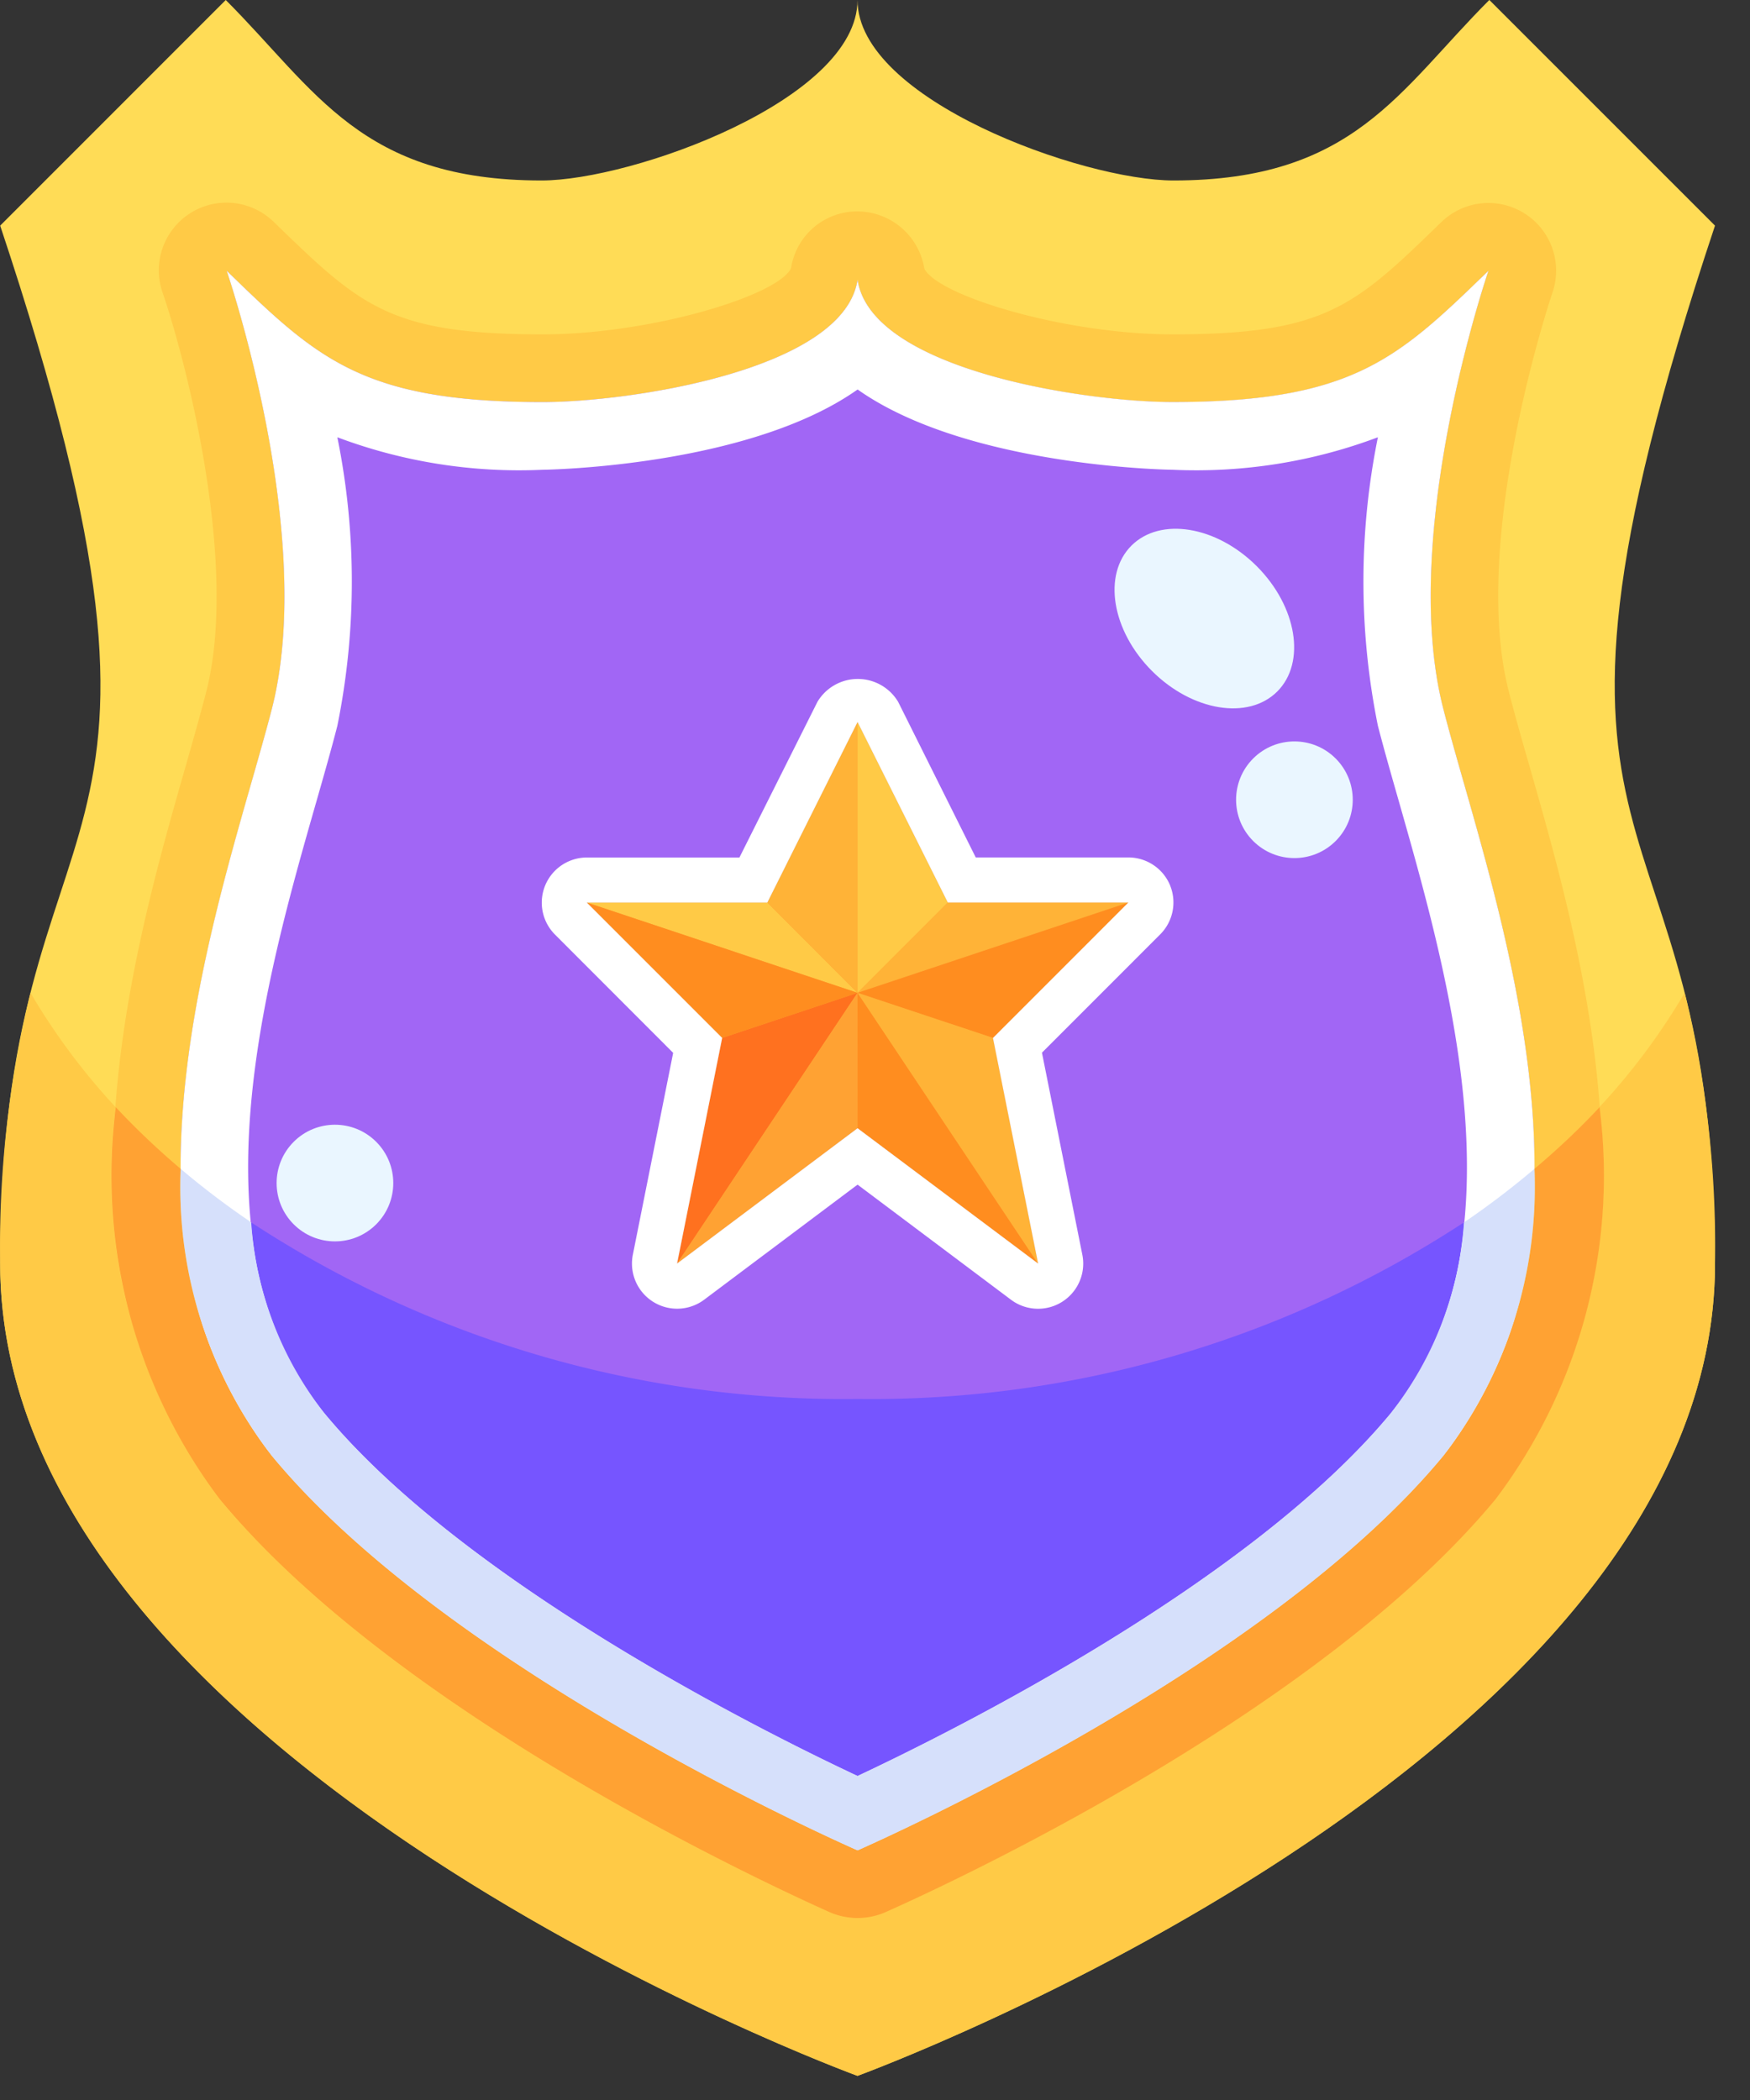 <svg width="30" height="36" viewBox="0 0 30 36" xmlns="http://www.w3.org/2000/svg">
    <rect x="0" y="0" width="30" height="36" fill="#333333" stroke="none"/>
    <g fill-rule="nonzero" fill="none">
        <path fill="#FFDC56" d="m19.343 15.472-2.32 2.321.773 3.868-3.095-2.32-3.094 2.32.773-3.868-2.32-2.32h3.094l1.547-3.095 1.547 3.094z"/>
        <path d="M25.532 0 29.4 3.868c-3.868 11.604 0 9.283 0 17.793C29.4 30.21 14.7 35.586 14.7 35.586S.003 30.21.003 21.661c0-8.51 3.868-6.189 0-17.793L3.87 0c1.547 1.547 2.32 3.094 5.415 3.094C10.833 3.094 14.7 1.71 14.7 0c0 1.71 3.868 3.094 5.416 3.094 3.094 0 3.868-1.547 5.415-3.094zm-.79 24.957c3.095-3.76.774-9.794 0-12.803-.773-3.01.774-7.512.774-7.512-1.547 1.5-2.32 2.25-5.415 2.25-1.493 0-5.168-.548-5.4-2.096.007-.05.01-.103.008-.154h-.016c0 .051.002.103.008.154-.232 1.548-3.907 2.097-5.4 2.097-3.094 0-3.868-.75-5.415-2.251 0 0 1.547 4.51.774 7.512-.774 3.001-3.095 9.043 0 12.803 3.009 3.644 9.654 6.591 10.033 6.761h.016c.379-.17 7.024-3.117 10.034-6.761z" fill="#FFDC56"/>
        <path d="M24.743 12.154c.773 3.009 3.094 9.043 0 12.803-3.01 3.644-9.655 6.591-10.034 6.761h-.016c-.379-.17-7.024-3.117-10.033-6.761-3.095-3.76-.774-9.794 0-12.803.773-3.01-.774-7.512-.774-7.512 1.547 1.5 2.32 2.25 5.415 2.25 1.493 0 5.168-.548 5.4-2.096.232 1.548 3.907 2.097 5.4 2.097 3.095 0 3.868-.75 5.415-2.251 0 0-1.547 4.51-.773 7.512zm-7.72 5.64 2.32-2.322h-3.095l-1.547-3.094-1.547 3.094H10.06l2.32 2.321-.773 3.868 3.094-2.32 3.095 2.32-.774-3.868z" fill="#A166F5"/>
        <path d="M26.21 13.1c-.13-.452-.248-.868-.343-1.238-.676-2.624.733-6.808.747-6.847a1.16 1.16 0 0 0-1.905-1.208c-1.483 1.44-1.983 1.925-4.608 1.925-1.832 0-4.006-.652-4.255-1.125a1.167 1.167 0 0 0-1.14-.983 1.146 1.146 0 0 0-1.145.974c-.228.475-2.417 1.134-4.255 1.134-2.625 0-3.125-.485-4.608-1.923a1.16 1.16 0 0 0-1.91 1.209c.398 1.16 1.31 4.66.746 6.847-.094.367-.213.783-.342 1.238-.946 3.298-2.523 8.833.573 12.593 2.997 3.629 9.223 6.53 10.454 7.081.312.138.669.135.979-.007 1.217-.541 7.442-3.445 10.444-7.076 3.091-3.758 1.514-9.293.568-12.594zm-1.467 11.857c-3.01 3.644-9.655 6.591-10.034 6.761h-.016c-.379-.17-7.024-3.117-10.033-6.761-3.095-3.76-.774-9.794 0-12.803.773-3.01-.774-7.512-.774-7.512 1.547 1.5 2.32 2.25 5.415 2.25 1.493 0 5.168-.548 5.4-2.096.232 1.548 3.907 2.097 5.4 2.097 3.095 0 3.868-.75 5.415-2.251 0 0-1.547 4.51-.773 7.512.773 3.001 3.094 9.043 0 12.803z" fill="#FFCA46"/>
        <path d="M24.743 12.154c-.774-3.002.773-7.512.773-7.512-1.547 1.5-2.32 2.25-5.415 2.25-1.493 0-5.168-.548-5.4-2.096-.232 1.548-3.907 2.097-5.4 2.097-3.094 0-3.868-.75-5.415-2.251 0 0 1.547 4.51.774 7.512-.774 3.001-3.095 9.043 0 12.803 3.009 3.644 9.654 6.591 10.033 6.761h.016c.379-.17 7.024-3.117 10.034-6.761 3.094-3.76.773-9.794 0-12.803zm-.895 12.068c-2.402 2.904-7.49 5.445-9.147 6.223-1.635-.768-6.739-3.313-9.145-6.225-2.321-2.819-1.006-7.432-.131-10.484.135-.472.259-.907.358-1.293a12.444 12.444 0 0 0 0-4.947 8.849 8.849 0 0 0 3.52.557c.045 0 3.52-.048 5.399-1.376 1.878 1.328 5.354 1.376 5.4 1.376a8.849 8.849 0 0 0 3.519-.557 12.455 12.455 0 0 0 0 4.946c.1.387.224.822.359 1.294.869 3.051 2.186 7.665-.132 10.482v.004z" fill="#FFF"/>
        <path fill="#FFA233" d="m19.343 15.472-2.32 2.321.773 3.868-3.095-2.32-3.094 2.32.773-3.868-2.32-2.32h3.094l1.547-3.095 1.547 3.094z"/>
        <path fill="#FFCA46" d="M13.154 15.472H10.06L14.7 17.02zM16.248 15.472l-1.547-3.094v4.642z"/>
        <path fill="#FFB337" d="m14.701 12.378-1.547 3.094 1.547 1.548zM19.343 15.472h-3.095l-1.547 1.548z"/>
        <path fill="#FF8D1F" d="m17.022 17.793 2.32-2.32-4.64 1.547z"/>
        <path fill="#FF711F" d="m12.38 17.793-.773 3.868L14.7 17.02z"/>
        <path fill="#FF8D1F" d="m14.701 19.34 3.095 2.321L14.7 17.02z"/>
        <path fill="#FFB337" d="m14.701 17.02 3.095 4.641-.774-3.868z"/>
        <path fill="#FFA233" d="m11.607 21.661 3.094-2.32V17.02z"/>
        <path fill="#FF8D1F" d="m10.06 15.472 2.32 2.321 2.321-.773z"/>
        <path d="M20.058 15.176a.774.774 0 0 0-.715-.477h-2.616l-1.33-2.667a.806.806 0 0 0-1.384 0L12.676 14.7H10.06a.774.774 0 0 0-.547 1.32l2.027 2.029-.691 3.459a.774.774 0 0 0 1.222.773l2.63-1.973 2.63 1.973a.774.774 0 0 0 1.223-.773l-.692-3.462 2.028-2.029a.774.774 0 0 0 .168-.84zm-3.036 2.617.774 3.868-3.095-2.32-3.094 2.32.773-3.868-2.32-2.32h3.094l1.547-3.095 1.547 3.094h3.095l-2.32 2.321z" fill="#FFF"/>
        <g transform="translate(5.202 8.456)" fill="#EAF6FF">
            <ellipse transform="rotate(-45 15.444 2.148)" cx="15.444" cy="2.148" rx="1.27" ry="1.768"/>
            <circle transform="rotate(-45 16.988 5.254)" cx="16.988" cy="5.254" r="1"/>
            <circle transform="rotate(-45 .54 11.825)" cx=".54" cy="11.825" r="1"/>
        </g>
        <path d="M27.418 18.98a9.21 9.21 0 0 1-1.78 6.714c-2.999 3.63-9.224 6.532-10.443 7.076-.31.142-.667.145-.979.007-1.231-.551-7.457-3.452-10.454-7.081a9.211 9.211 0 0 1-1.78-6.716 11.231 11.231 0 0 1-1.459-1.96 18.257 18.257 0 0 0-.52 4.641C.003 30.21 14.7 35.586 14.7 35.586S29.4 30.21 29.4 21.661a18.257 18.257 0 0 0-.52-4.641 11.197 11.197 0 0 1-1.462 1.96z" fill="#FFCA46"/>
        <path d="M26.305 20.037a7.548 7.548 0 0 1-1.562 4.92c-3.01 3.644-9.655 6.591-10.034 6.761h-.016c-.379-.17-7.024-3.117-10.033-6.761a7.548 7.548 0 0 1-1.563-4.92c-.391-.33-.762-.682-1.112-1.056a9.211 9.211 0 0 0 1.78 6.716c2.997 3.63 9.223 6.53 10.454 7.082.312.137.669.135.979-.007 1.217-.542 7.442-3.446 10.444-7.076a9.21 9.21 0 0 0 1.779-6.715c-.35.374-.723.726-1.116 1.056z" fill="#FFA233"/>
        <path d="M4.305 20.954a5.933 5.933 0 0 0 1.25 3.266c2.407 2.912 7.51 5.457 9.146 6.225 1.657-.778 6.745-3.319 9.147-6.227a5.933 5.933 0 0 0 1.25-3.264A18.522 18.522 0 0 1 14.7 23.982a18.517 18.517 0 0 1-10.396-3.028z" fill="#7655FF"/>
        <path d="M4.66 24.957c3.009 3.644 9.654 6.591 10.033 6.761h.016c.379-.17 7.024-3.117 10.034-6.761a7.548 7.548 0 0 0 1.562-4.92c-.386.327-.79.634-1.208.919a5.933 5.933 0 0 1-1.25 3.264c-2.401 2.906-7.489 5.447-9.146 6.225-1.635-.768-6.739-3.313-9.145-6.225a5.933 5.933 0 0 1-1.25-3.266c-.42-.284-.823-.59-1.209-.917a7.548 7.548 0 0 0 1.563 4.92z" fill="#D6E0FB"/>
    </g>
</svg>
